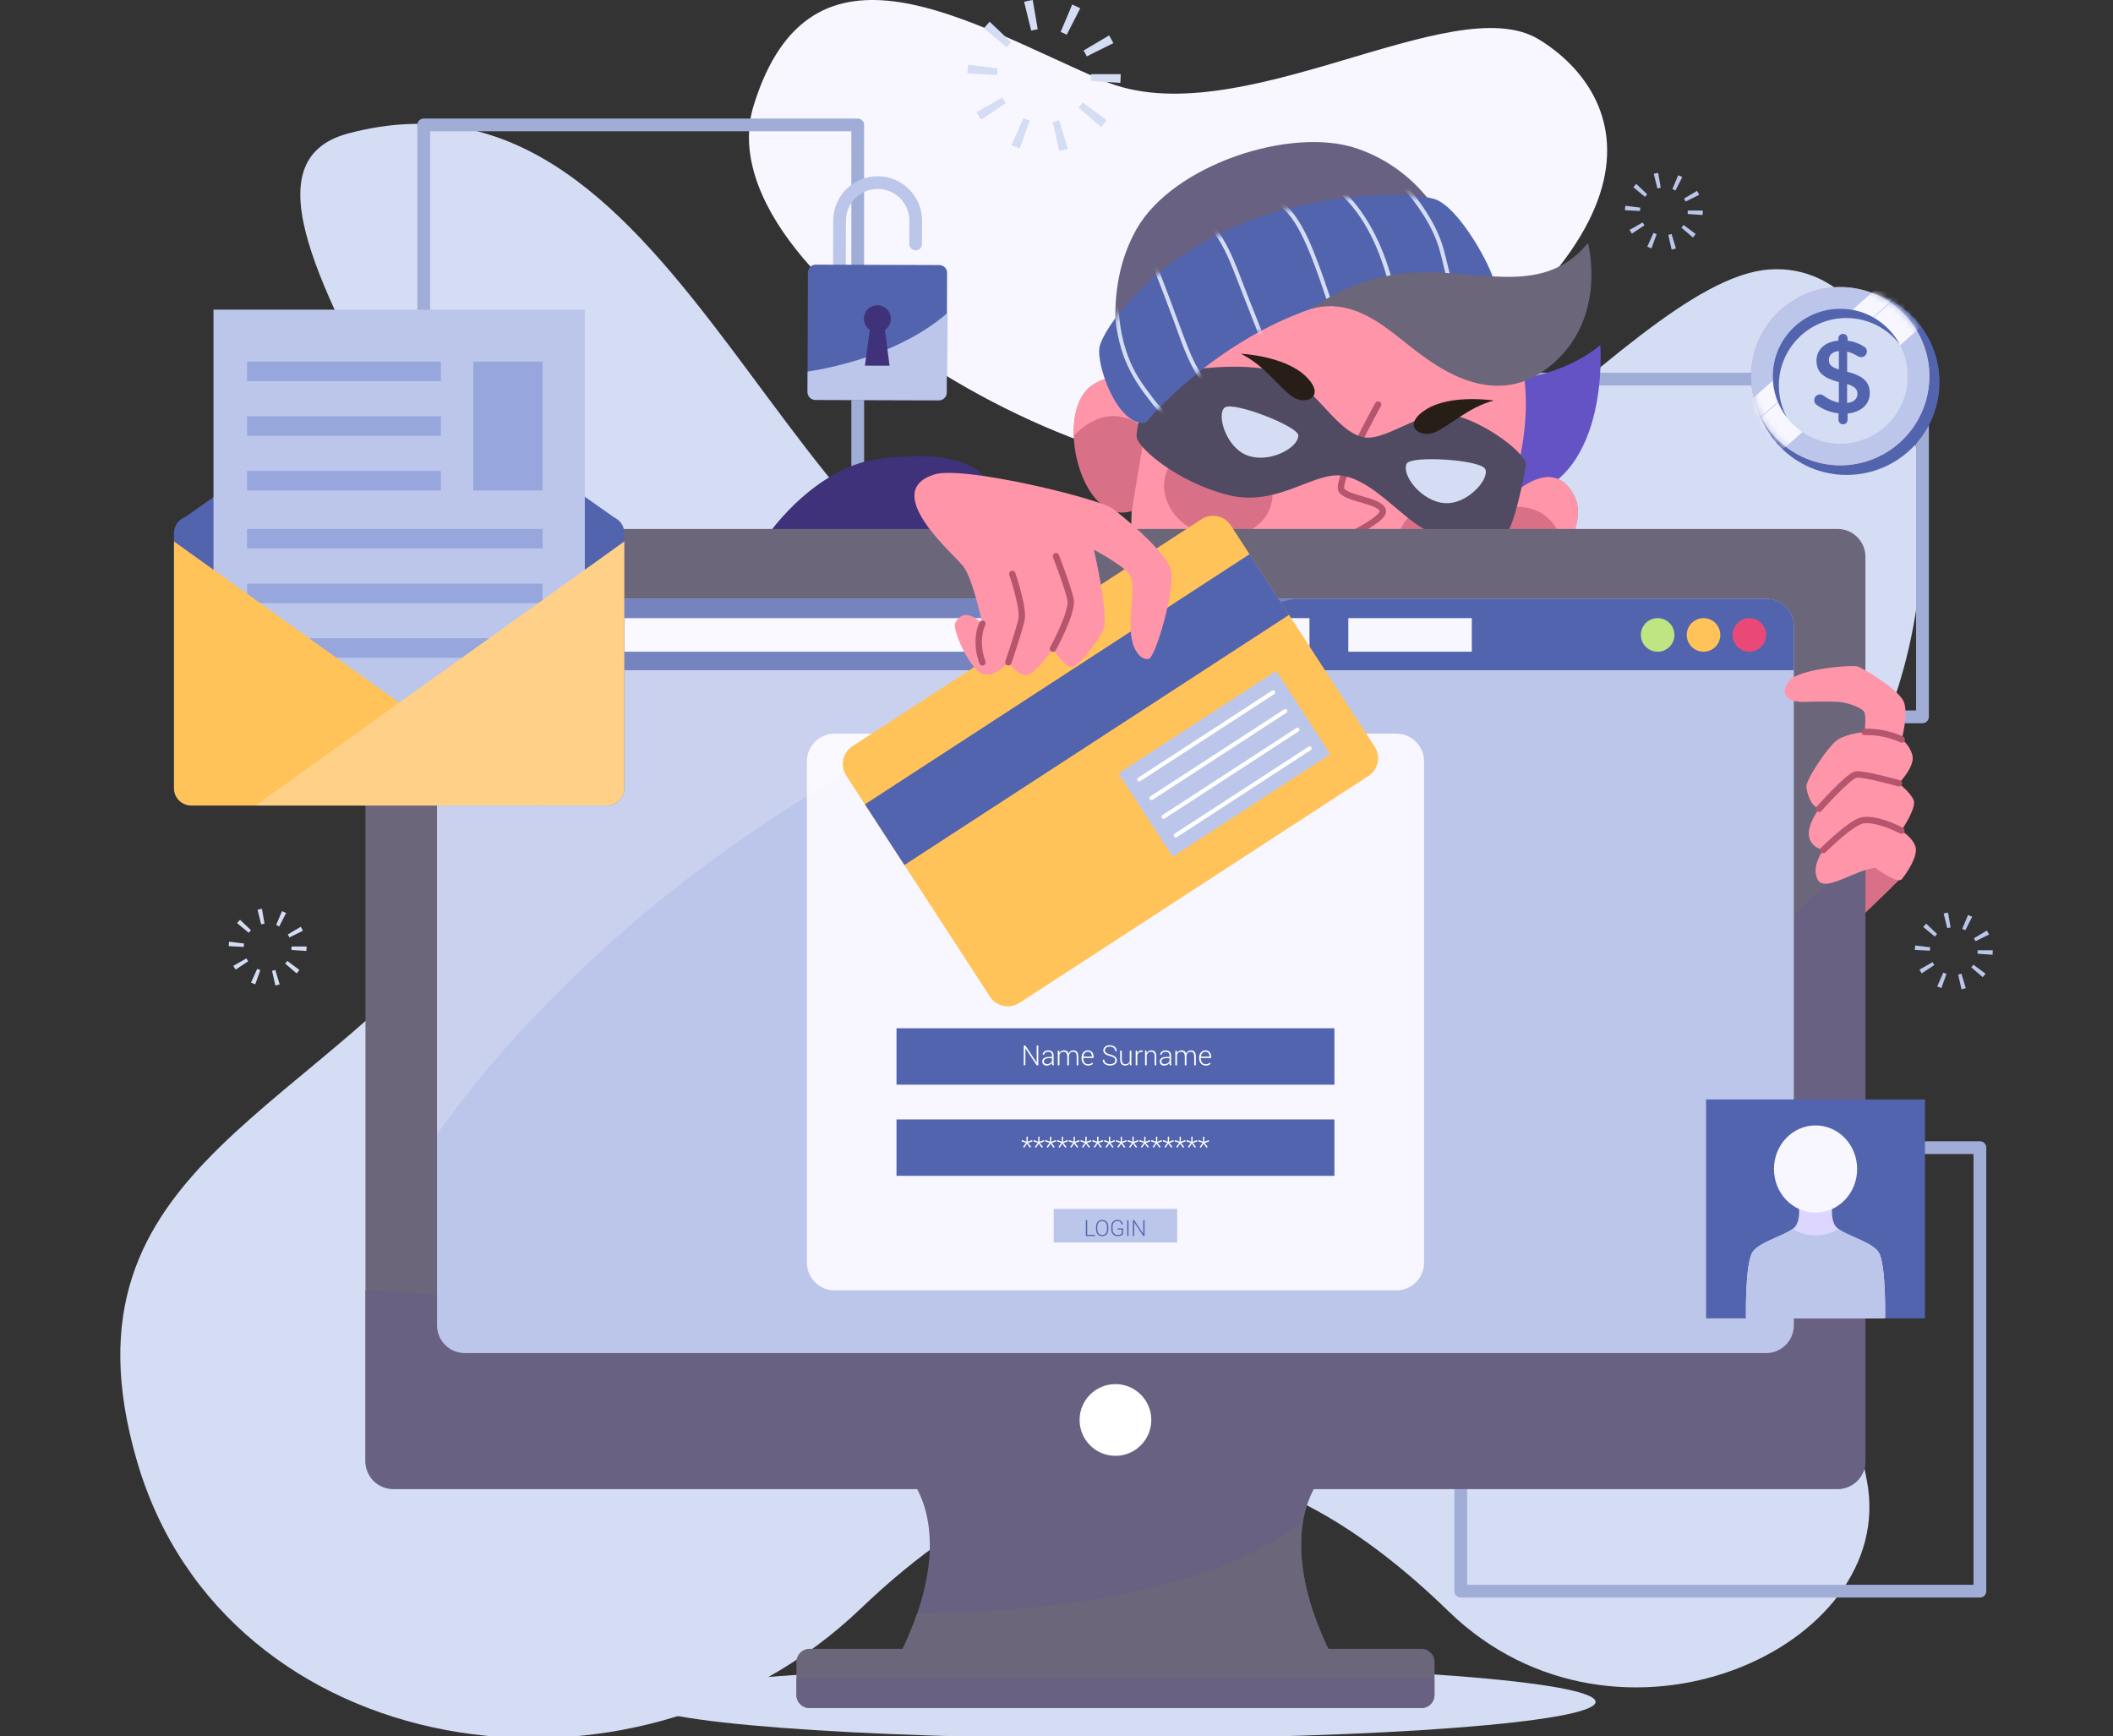 <svg width="331" height="272" viewBox="0 0 331 272" fill="none" xmlns="http://www.w3.org/2000/svg">
<rect x="0" y="0" width="331" height="272" fill="#333333" stroke="none"/>
<g clip-path="url(#clip0_642_3602)">
<path d="M54.583 20.895C23.184 29.207 101.643 103.657 76.471 139.231C51.299 174.811 7.69 181.776 21.478 228.958C35.266 276.14 99.007 286.253 134.799 252.02C170.584 217.78 200.508 226.758 226.911 252.411C253.314 278.063 297.565 258.183 292.435 231.889C287.304 205.595 276.581 150.358 292.845 118.658C309.109 86.951 300.227 40.462 277.088 42.219C253.956 43.983 214.489 104.587 168.487 100.9C122.486 97.212 107.889 6.786 54.583 20.895Z" fill="#D4DDF4"/>
<path d="M205.632 71.662C182.455 84.777 109.101 45.317 118.08 16.458C127.058 -12.402 151.781 3.631 172.771 12.61C193.755 21.588 227.533 -2.141 241.104 6.196C254.68 14.534 265.602 37.724 205.632 71.662Z" fill="#F8F7FF"/>
<path d="M175.156 272.337C216.461 272.337 249.946 269.77 249.946 266.603C249.946 263.437 216.461 260.87 175.156 260.87C133.85 260.87 100.365 263.437 100.365 266.603C100.365 269.77 133.85 272.337 175.156 272.337Z" fill="#D4DDF4"/>
<path d="M134.365 19.568H66.379V87.554H134.365V19.568Z" stroke="#A0ADD7" stroke-width="2" stroke-linecap="round" stroke-linejoin="round"/>
<path d="M301.153 59.381H198.754V112.296H301.153V59.381Z" stroke="#A0ADD7" stroke-width="2" stroke-linecap="round" stroke-linejoin="round"/>
<path d="M310.149 179.782H228.83V249.262H310.149V179.782Z" stroke="#A0ADD7" stroke-width="2" stroke-linecap="round" stroke-linejoin="round"/>
<path d="M69.534 251.924C69.54 251.751 69.559 251.571 69.578 251.398L69.61 251.135L64.993 250.571L64.961 250.833C64.929 251.109 64.903 251.391 64.884 251.674L64.871 251.937L69.514 252.18L69.527 251.917L69.534 251.924Z" fill="#D4DDF4"/>
<path d="M70.476 255.932L70.347 255.701L66.301 257.997L66.429 258.228C66.57 258.472 66.718 258.716 66.872 258.953L67.019 259.171L70.893 256.599L70.745 256.381C70.649 256.234 70.559 256.086 70.469 255.932H70.476Z" fill="#D4DDF4"/>
<path d="M80.196 245.748L80.433 245.87L82.55 241.727L82.313 241.605C82.056 241.477 81.799 241.355 81.537 241.246L81.293 241.143L79.484 245.427L79.728 245.53C79.888 245.594 80.042 245.671 80.196 245.748Z" fill="#D4DDF4"/>
<path d="M68.192 244.023C68 244.228 67.807 244.44 67.628 244.658L67.461 244.863L71.04 247.833L71.206 247.627C71.315 247.493 71.437 247.364 71.552 247.236L71.732 247.044L68.365 243.837L68.186 244.03L68.192 244.023Z" fill="#D4DDF4"/>
<path d="M83.457 249.025L83.573 249.262L87.735 247.191L87.619 246.954C87.491 246.697 87.356 246.447 87.209 246.203L87.074 245.979L83.072 248.345L83.207 248.57C83.297 248.717 83.38 248.871 83.457 249.025Z" fill="#D4DDF4"/>
<path d="M84.234 252.046V252.309C84.234 252.488 84.234 252.662 84.215 252.835L84.195 253.098L88.832 253.418L88.851 253.155C88.871 252.873 88.883 252.591 88.883 252.309V252.046H84.234Z" fill="#D4DDF4"/>
<path d="M79.005 259.35C78.838 259.402 78.671 259.447 78.505 259.479L78.248 259.536L79.268 264.077L79.524 264.019C79.806 263.955 80.076 263.885 80.352 263.801L80.602 263.724L79.261 259.273L79.011 259.35H79.005Z" fill="#D4DDF4"/>
<path d="M82.783 256.689C82.681 256.83 82.572 256.964 82.456 257.099L82.283 257.298L85.817 260.325L85.99 260.126C86.176 259.914 86.349 259.69 86.516 259.466L86.676 259.254L82.944 256.477L82.783 256.689Z" fill="#D4DDF4"/>
<path d="M73.913 259.036L73.676 258.927L71.772 263.166L72.015 263.275C72.278 263.391 72.547 263.5 72.817 263.602L73.067 263.692L74.638 259.318L74.388 259.228C74.228 259.171 74.074 259.107 73.913 259.036Z" fill="#D4DDF4"/>
<path d="M74.848 240.476C74.566 240.521 74.29 240.585 74.014 240.649L73.758 240.714L74.867 245.228L75.124 245.164C75.291 245.126 75.464 245.087 75.637 245.062L75.893 245.017L75.105 240.431L74.848 240.476Z" fill="#D4DDF4"/>
<path d="M156.201 11.494C156.208 11.321 156.227 11.141 156.246 10.968L156.278 10.705L151.661 10.141L151.629 10.404C151.597 10.679 151.571 10.961 151.552 11.244L151.539 11.507L156.182 11.75L156.195 11.487L156.201 11.494Z" fill="#D4DDF4"/>
<path d="M157.144 15.502L157.015 15.271L152.969 17.567L153.097 17.798C153.238 18.042 153.386 18.286 153.54 18.523L153.687 18.741L157.561 16.169L157.413 15.951C157.317 15.804 157.227 15.656 157.137 15.502H157.144Z" fill="#D4DDF4"/>
<path d="M166.864 5.318L167.101 5.44L169.218 1.297L168.981 1.175C168.724 1.047 168.467 0.925 168.205 0.816L167.961 0.713L166.152 4.997L166.396 5.1C166.556 5.164 166.71 5.241 166.864 5.318Z" fill="#D4DDF4"/>
<path d="M154.86 3.593C154.668 3.798 154.475 4.01 154.296 4.228L154.129 4.433L157.707 7.403L157.874 7.197C157.983 7.063 158.105 6.934 158.221 6.806L158.4 6.614L155.033 3.407L154.854 3.6L154.86 3.593Z" fill="#D4DDF4"/>
<path d="M170.125 8.595L170.24 8.832L174.403 6.761L174.287 6.524C174.159 6.267 174.024 6.017 173.877 5.773L173.742 5.549L169.74 7.915L169.875 8.14C169.965 8.287 170.048 8.441 170.125 8.595Z" fill="#D4DDF4"/>
<path d="M170.902 11.616V11.879C170.902 12.059 170.902 12.232 170.883 12.405L170.863 12.668L175.5 12.988L175.519 12.725C175.538 12.443 175.551 12.161 175.551 11.879V11.616H170.902Z" fill="#D4DDF4"/>
<path d="M165.673 18.92C165.506 18.971 165.339 19.016 165.173 19.049L164.916 19.106L165.936 23.647L166.192 23.589C166.474 23.525 166.744 23.454 167.02 23.371L167.27 23.294L165.929 18.843L165.679 18.92H165.673Z" fill="#D4DDF4"/>
<path d="M169.451 16.259C169.349 16.4 169.233 16.535 169.124 16.669L168.951 16.868L172.485 19.895L172.658 19.696C172.844 19.485 173.017 19.26 173.184 19.036L173.344 18.824L169.612 16.047L169.451 16.259Z" fill="#D4DDF4"/>
<path d="M160.581 18.606L160.344 18.497L158.439 22.736L158.683 22.845C158.946 22.961 159.215 23.07 159.485 23.172L159.735 23.262L161.306 18.882L161.056 18.792C160.896 18.734 160.742 18.67 160.581 18.6V18.606Z" fill="#D4DDF4"/>
<path d="M161.516 0.046C161.234 0.091 160.958 0.155 160.682 0.22L160.426 0.284L161.535 4.799L161.792 4.734C161.959 4.696 162.132 4.657 162.305 4.632L162.561 4.587L161.779 0.001L161.522 0.046H161.516Z" fill="#D4DDF4"/>
<path d="M38.192 148.209C38.192 148.12 38.205 148.03 38.218 147.94L38.237 147.805L35.89 147.517L35.87 147.652C35.851 147.793 35.838 147.934 35.832 148.081V148.216L38.186 148.338V148.203L38.192 148.209Z" fill="#D4DDF4"/>
<path d="M38.672 150.249L38.608 150.134L36.549 151.301L36.613 151.416C36.684 151.538 36.761 151.667 36.837 151.782L36.914 151.891L38.883 150.583L38.806 150.474C38.755 150.397 38.71 150.326 38.665 150.249H38.672Z" fill="#D4DDF4"/>
<path d="M43.619 145.067L43.741 145.131L44.818 143.021L44.696 142.964C44.568 142.899 44.433 142.835 44.299 142.778L44.177 142.726L43.26 144.907L43.382 144.958C43.465 144.99 43.542 145.029 43.619 145.067Z" fill="#D4DDF4"/>
<path d="M37.513 144.189C37.416 144.291 37.32 144.4 37.224 144.509L37.141 144.612L38.962 146.119L39.045 146.016C39.103 145.946 39.161 145.882 39.225 145.818L39.315 145.721L37.602 144.093L37.513 144.189Z" fill="#D4DDF4"/>
<path d="M45.273 146.734L45.33 146.856L47.447 145.804L47.389 145.683C47.325 145.554 47.254 145.426 47.184 145.298L47.113 145.182L45.08 146.388L45.151 146.503C45.196 146.58 45.24 146.657 45.279 146.734H45.273Z" fill="#D4DDF4"/>
<path d="M45.663 148.274V148.408C45.663 148.498 45.663 148.588 45.656 148.678V148.812L48.004 148.973V148.838C48.023 148.697 48.029 148.549 48.029 148.408V148.274H45.663Z" fill="#D4DDF4"/>
<path d="M43.006 151.987C42.923 152.013 42.84 152.032 42.75 152.051L42.615 152.077L43.135 154.386L43.263 154.353C43.404 154.321 43.545 154.283 43.68 154.244L43.808 154.206L43.128 151.942L43 151.981L43.006 151.987Z" fill="#D4DDF4"/>
<path d="M44.925 150.634C44.873 150.704 44.816 150.775 44.758 150.845L44.668 150.948L46.464 152.487L46.553 152.385C46.65 152.276 46.739 152.167 46.823 152.051L46.9 151.942L45.002 150.531L44.925 150.64V150.634Z" fill="#D4DDF4"/>
<path d="M40.416 151.827L40.295 151.769L39.326 153.924L39.448 153.981C39.583 154.039 39.717 154.097 39.858 154.148L39.987 154.193L40.788 151.968L40.66 151.923C40.577 151.891 40.5 151.859 40.423 151.827H40.416Z" fill="#D4DDF4"/>
<path d="M40.897 142.386C40.756 142.412 40.615 142.438 40.474 142.476L40.346 142.508L40.91 144.804L41.038 144.772C41.122 144.753 41.212 144.734 41.301 144.721L41.436 144.695L41.038 142.367L40.904 142.393L40.897 142.386Z" fill="#D4DDF4"/>
<path d="M302.323 148.8C302.323 148.71 302.336 148.62 302.349 148.531L302.368 148.396L300.021 148.107L300.001 148.242C299.982 148.383 299.969 148.524 299.963 148.672V148.806L302.317 148.928V148.794L302.323 148.8Z" fill="#BBC6EA"/>
<path d="M302.802 150.839L302.738 150.724L300.68 151.891L300.744 152.007C300.814 152.128 300.891 152.257 300.968 152.372L301.045 152.481L303.014 151.173L302.937 151.064C302.886 150.987 302.841 150.916 302.796 150.839H302.802Z" fill="#BBC6EA"/>
<path d="M307.742 145.664L307.864 145.728L308.941 143.618L308.819 143.56C308.691 143.496 308.556 143.432 308.422 143.374L308.3 143.323L307.383 145.503L307.505 145.555C307.588 145.587 307.665 145.625 307.742 145.664Z" fill="#BBC6EA"/>
<path d="M301.643 144.785C301.547 144.888 301.451 144.997 301.355 145.106L301.271 145.209L303.093 146.716L303.176 146.613C303.234 146.543 303.292 146.478 303.356 146.414L303.446 146.318L301.733 144.689L301.643 144.785Z" fill="#BBC6EA"/>
<path d="M309.403 147.325L309.461 147.447L311.577 146.395L311.52 146.273C311.456 146.145 311.385 146.017 311.314 145.888L311.244 145.773L309.211 146.979L309.281 147.094C309.326 147.171 309.371 147.248 309.41 147.325H309.403Z" fill="#BBC6EA"/>
<path d="M309.794 148.864V148.998C309.794 149.088 309.794 149.178 309.787 149.268V149.402L312.134 149.563V149.428C312.154 149.287 312.16 149.14 312.16 148.998V148.864H309.794Z" fill="#BBC6EA"/>
<path d="M307.131 152.577C307.048 152.603 306.964 152.622 306.874 152.641L306.746 152.667L307.266 154.976L307.394 154.944C307.535 154.912 307.676 154.873 307.811 154.835L307.939 154.796L307.259 152.532L307.131 152.571V152.577Z" fill="#BBC6EA"/>
<path d="M309.055 151.224C309.004 151.295 308.946 151.365 308.889 151.436L308.799 151.538L310.595 153.078L310.684 152.975C310.78 152.866 310.87 152.757 310.954 152.642L311.031 152.532L309.132 151.122L309.055 151.231V151.224Z" fill="#BBC6EA"/>
<path d="M304.547 152.417L304.425 152.359L303.457 154.514L303.579 154.571C303.714 154.629 303.848 154.687 303.989 154.738L304.118 154.783L304.919 152.558L304.791 152.513C304.708 152.481 304.631 152.449 304.554 152.417H304.547Z" fill="#BBC6EA"/>
<path d="M305.022 142.983C304.881 143.009 304.74 143.034 304.599 143.073L304.471 143.105L305.035 145.401L305.163 145.369C305.247 145.35 305.336 145.33 305.426 145.317L305.561 145.292L305.163 142.964L305.029 142.99L305.022 142.983Z" fill="#BBC6EA"/>
<path d="M256.915 32.92C256.915 32.83 256.928 32.74 256.94 32.657L256.96 32.523L254.612 32.234L254.593 32.369C254.574 32.51 254.561 32.651 254.555 32.798V32.933L256.908 33.055V32.92H256.915Z" fill="#BBC6EA"/>
<path d="M257.394 34.959L257.33 34.844L255.271 36.011L255.336 36.127C255.406 36.248 255.483 36.377 255.56 36.492L255.637 36.601L257.606 35.293L257.529 35.184C257.478 35.107 257.433 35.036 257.388 34.959H257.394Z" fill="#BBC6EA"/>
<path d="M262.334 29.784L262.456 29.848L263.533 27.738L263.411 27.681C263.283 27.616 263.148 27.552 263.014 27.495L262.892 27.443L261.975 29.624L262.096 29.675C262.18 29.707 262.257 29.746 262.334 29.784Z" fill="#BBC6EA"/>
<path d="M256.235 28.905C256.139 29.008 256.043 29.117 255.947 29.226L255.863 29.329L257.685 30.836L257.768 30.733C257.826 30.663 257.883 30.599 257.948 30.535L258.037 30.438L256.325 28.809L256.235 28.905Z" fill="#BBC6EA"/>
<path d="M263.995 31.452L264.053 31.573L266.169 30.522L266.111 30.4C266.047 30.272 265.977 30.143 265.906 30.015L265.836 29.9L263.803 31.105L263.873 31.221C263.918 31.298 263.963 31.375 264.002 31.452H263.995Z" fill="#BBC6EA"/>
<path d="M264.385 32.984V33.119C264.385 33.209 264.385 33.299 264.379 33.388V33.523L266.726 33.683V33.549C266.745 33.408 266.752 33.26 266.752 33.119V32.984H264.385Z" fill="#BBC6EA"/>
<path d="M261.723 36.697C261.639 36.723 261.556 36.742 261.466 36.762L261.338 36.787L261.857 39.096L261.986 39.064C262.127 39.032 262.268 38.993 262.402 38.955L262.531 38.916L261.851 36.653L261.723 36.691V36.697Z" fill="#BBC6EA"/>
<path d="M263.647 35.344C263.596 35.415 263.538 35.485 263.48 35.556L263.391 35.659L265.186 37.198L265.276 37.095C265.372 36.986 265.462 36.877 265.545 36.762L265.622 36.653L263.724 35.242L263.647 35.351V35.344Z" fill="#BBC6EA"/>
<path d="M259.139 36.537L259.017 36.48L258.049 38.634L258.171 38.692C258.305 38.75 258.44 38.807 258.581 38.859L258.709 38.904L259.511 36.678L259.383 36.633C259.299 36.601 259.222 36.569 259.145 36.537H259.139Z" fill="#BBC6EA"/>
<path d="M259.614 27.103C259.473 27.129 259.332 27.154 259.191 27.193L259.062 27.225L259.627 29.521L259.755 29.489C259.838 29.47 259.928 29.45 260.018 29.438L260.153 29.412L259.755 27.084L259.62 27.11L259.614 27.103Z" fill="#BBC6EA"/>
<path d="M156.481 78.19C154.82 73.752 150.838 70.084 137.421 71.931C124.005 73.784 111.461 93.473 114.68 101.522C117.9 109.57 132.881 111.52 139.55 105.119C146.227 98.719 159.367 85.899 156.481 78.19Z" fill="#3F327A"/>
<path d="M231.369 60.035C231.369 60.035 243.144 60.355 250.692 54.051C250.692 54.051 252.411 76.574 236.545 78.184L231.369 60.035Z" fill="#6353C4"/>
<path d="M217.665 39.557C237.186 44.021 241.483 56.526 237.866 72.899C234.249 89.272 225.649 113.238 202.69 109.384C177.268 105.113 175.036 88.817 178.467 70.841C181.898 52.864 191.736 33.625 217.665 39.557Z" fill="#FF95A9"/>
<path d="M199.123 79.037C198.059 82.904 193.499 85.02 188.926 83.763C184.354 82.506 181.513 78.357 182.571 74.49C183.635 70.623 188.195 68.506 192.768 69.763C197.34 71.02 200.181 75.169 199.123 79.037Z" fill="#D87187"/>
<path d="M229.317 78.991C224.744 77.734 220.184 79.851 219.12 83.718C218.055 87.585 220.902 91.734 225.475 92.991C227.438 93.53 229.4 93.447 231.087 92.863C232.658 89.804 233.953 86.559 235.024 83.326C233.94 81.338 231.907 79.697 229.317 78.985V78.991Z" fill="#D87187"/>
<path d="M215.877 63.376C215.877 63.376 209.143 75.471 210.163 76.83C211.182 78.19 216.281 78.414 216.614 79.998C216.954 81.582 208.393 85.315 208.393 85.315" stroke="#B5556E" stroke-linecap="round" stroke-linejoin="round"/>
<path d="M193.877 85.315C193.877 85.315 197.27 92.517 204.138 93.793C211.007 95.069 213.719 91.844 213.719 91.844" stroke="#B5556E" stroke-linecap="round" stroke-linejoin="round"/>
<path d="M177.281 80.05L179.75 65.248C179.75 65.248 177.435 56.148 171.157 60.304C164.885 64.46 169.329 82.59 177.281 80.056V80.05Z" fill="#D87187"/>
<path d="M179.43 67.159L179.75 65.242C179.75 65.242 177.435 56.141 171.157 60.297C168.97 61.746 168.091 64.895 168.2 68.269C173.068 63.247 177.358 65.466 179.43 67.159Z" fill="#FF95A9"/>
<path d="M231.369 91.703L236.737 77.69C236.737 77.69 243.343 71.014 246.652 77.773C249.961 84.532 236.942 97.917 231.369 91.703Z" fill="#D87187"/>
<path d="M246.652 77.773C243.343 71.014 236.738 77.69 236.738 77.69L236.045 79.505C238.687 79.094 243.516 79.351 245.164 86.149C246.973 83.295 247.807 80.133 246.652 77.779V77.773Z" fill="#FF95A9"/>
<path d="M213.226 68.41C216.855 69.519 222.371 64.062 227.347 64.966C232.324 65.87 239.289 71.116 239.026 72.906C238.763 74.688 237.095 82.801 235.941 83.513C234.787 84.225 226.834 84.943 223.076 82.871C219.318 80.8 215.111 75.426 210.487 74.554C205.863 73.681 200.213 79.556 192.293 77.523C184.379 75.49 178.158 70.122 178.049 68.416C177.934 66.717 180.102 59.528 181.044 59.04C181.987 58.546 192.986 56.398 199.431 58.072C205.876 59.746 208.602 66.999 213.226 68.416V68.41Z" fill="#504A63"/>
<path d="M203.381 68.205C203.355 66.768 193.203 62.83 191.863 63.837C190.523 64.844 192.004 70.109 195.429 71.36C198.847 72.611 203.42 70.174 203.381 68.198V68.205Z" fill="#D4DDF4"/>
<path d="M220.356 72.63C220.978 71.334 231.842 71.982 232.644 73.457C233.446 74.932 229.905 79.1 226.269 78.812C222.639 78.53 219.503 74.406 220.356 72.63Z" fill="#D4DDF4"/>
<path d="M233.991 62.741C233.991 62.741 227.257 61.689 223.371 64.158C219.478 66.627 222.403 68.699 224.724 67.73C227.039 66.762 229.938 63.837 233.998 62.741H233.991Z" fill="#271E17"/>
<path d="M194.404 55.417C194.404 55.417 201.209 55.731 204.531 58.931C207.846 62.131 204.569 63.574 202.491 62.163C200.413 60.752 198.162 57.302 194.404 55.423V55.417Z" fill="#271E17"/>
<path d="M175.732 57.437C175.732 57.437 172.314 45.97 178.047 35.876C183.78 25.788 202.225 19.766 212.511 23.242C222.798 26.718 226.492 35.536 226.492 35.536L175.738 57.437H175.732Z" fill="#696181"/>
<path d="M179.467 66.236C179.467 66.236 189.644 53.769 205.498 48.343C221.351 42.917 231.67 45.925 231.67 45.925C231.67 45.925 234.165 45.81 233.991 44.027C233.825 42.244 228.566 32.239 224.577 31.136C220.588 30.033 205.838 29.912 192.691 35.824C179.55 41.737 172.848 51.55 172.252 54.32C171.655 57.084 175.048 66.838 179.46 66.242L179.467 66.236Z" fill="#5264AE"/>
<mask id="mask0_642_3602" style="mask-type:luminance" maskUnits="userSpaceOnUse" x="172" y="30" width="62" height="37">
<path d="M179.465 66.236C179.465 66.236 189.642 53.769 205.496 48.343C221.349 42.918 231.668 45.925 231.668 45.925C231.668 45.925 234.163 45.81 233.989 44.027C233.823 42.244 228.564 32.24 224.575 31.137C220.586 30.034 205.836 29.912 192.689 35.825C179.548 41.738 172.846 51.55 172.25 54.32C171.653 57.084 175.046 66.839 179.458 66.242L179.465 66.236Z" fill="white"/>
</mask>
<g mask="url(#mask0_642_3602)">
<path d="M174.564 48.087C174.705 50.556 175.09 53.032 175.879 55.385C176.668 57.739 177.944 59.874 179.445 61.875C179.849 62.408 180.259 62.94 180.67 63.466C181.08 63.992 181.651 64.434 181.978 65.037C182.177 65.403 182.728 65.075 182.53 64.716C182.273 64.248 181.888 63.87 181.523 63.479C181.093 63.017 180.715 62.504 180.336 62.004C179.612 61.061 178.912 60.099 178.29 59.086C177.008 56.995 176.193 54.68 175.712 52.275C175.437 50.889 175.276 49.491 175.193 48.081C175.167 47.67 174.526 47.67 174.552 48.081L174.564 48.087Z" fill="#D4DDF4"/>
<path d="M180.766 42.154C181.863 44.899 182.921 47.663 183.934 50.44C184.762 52.717 185.531 55.032 186.641 57.2C187.237 58.367 187.936 59.483 188.821 60.445C189.103 60.746 189.552 60.297 189.276 59.99C187.68 58.258 186.698 56.007 185.858 53.833C184.935 51.454 184.088 49.049 183.184 46.663C182.594 45.098 182.004 43.54 181.388 41.988C181.234 41.609 180.619 41.776 180.773 42.161L180.766 42.154Z" fill="#D4DDF4"/>
<path d="M189.917 36.1C191.379 37.979 192.38 40.185 193.245 42.385C194.195 44.797 195.118 47.221 196.074 49.632C196.651 51.094 197.228 52.556 197.805 54.019C197.953 54.397 198.575 54.23 198.421 53.846C197.376 51.191 196.33 48.542 195.278 45.887C194.374 43.604 193.579 41.269 192.482 39.063C191.879 37.858 191.193 36.703 190.366 35.639C190.116 35.312 189.661 35.767 189.911 36.094L189.917 36.1Z" fill="#D4DDF4"/>
<path d="M199.819 31.913C200.89 32.4 201.717 33.291 202.39 34.234C203.128 35.26 203.718 36.389 204.257 37.531C205.565 40.327 206.572 43.251 207.553 46.176C208.194 48.087 208.823 50.004 209.509 51.903C209.65 52.287 210.266 52.121 210.125 51.729C208.855 48.221 207.777 44.643 206.456 41.148C205.533 38.711 204.532 36.19 203.038 34.042C202.288 32.965 201.364 31.906 200.139 31.355C199.767 31.188 199.44 31.74 199.819 31.906V31.913Z" fill="#D4DDF4"/>
<path d="M209.677 30.085C213.896 33.843 216.263 39.403 217.616 44.784C217.988 46.265 218.283 47.766 218.501 49.279C218.559 49.684 219.175 49.51 219.117 49.106C218.322 43.514 216.513 37.8 213.236 33.15C212.332 31.868 211.306 30.675 210.132 29.63C209.824 29.354 209.369 29.809 209.677 30.085Z" fill="#D4DDF4"/>
<path d="M218.809 28.905C219.117 28.886 219.399 29.142 219.617 29.334C219.944 29.63 220.239 29.963 220.522 30.296C221.124 31.015 221.682 31.765 222.215 32.535C223.516 34.407 224.652 36.421 225.344 38.602C225.62 39.48 225.825 40.391 226.05 41.282C226.37 42.558 226.685 43.841 226.986 45.124C227.127 45.72 227.262 46.323 227.377 46.926C227.416 47.137 227.461 47.343 227.486 47.554C227.486 47.529 227.486 47.663 227.499 47.702C227.531 47.837 227.448 47.663 227.64 47.561C227.281 47.766 227.602 48.317 227.961 48.112C228.237 47.958 228.128 47.541 228.089 47.291C228.012 46.797 227.903 46.31 227.8 45.829C227.499 44.463 227.166 43.097 226.826 41.737C226.601 40.833 226.383 39.929 226.139 39.031C225.505 36.684 224.325 34.504 222.965 32.496C222.324 31.553 221.644 30.636 220.913 29.771C220.419 29.193 219.669 28.219 218.816 28.264C218.405 28.283 218.405 28.924 218.816 28.905H218.809Z" fill="#D4DDF4"/>
</g>
<path d="M205.5 48.343C205.5 48.343 212.369 42.834 222.546 42.661C232.724 42.494 242.049 46.22 248.75 38.082C248.75 38.082 252.002 49.998 242.703 57.437C233.404 64.876 223.778 56.526 219.75 53.345C215.883 50.293 211.439 46.817 205.506 48.343H205.5Z" fill="#6B667A"/>
<path d="M297.455 137.878C297.455 137.878 283.34 152.218 280.204 152.051C277.068 151.884 274.862 144.079 272.995 141.873C271.129 139.667 269.436 136.063 270.962 128.45C272.489 120.838 271.129 114.822 270.032 112.873C268.929 110.923 272.662 110.243 275.375 113.296C278.087 116.349 279.646 119.459 279.588 124.006C279.588 124.006 286.739 112.276 294.999 112.443C297.083 112.488 298.424 120.395 297.455 137.871V137.878Z" fill="#D87187"/>
<path d="M207.264 231.164H142.209C142.209 231.164 150.803 239.533 140.85 259.427H208.624C198.677 239.527 207.264 231.164 207.264 231.164Z" fill="#696181"/>
<path d="M208.618 259.427C203.744 249.679 203.32 242.701 204.16 238.116C188.82 250.795 158.223 252.642 143.671 252.763C142.966 254.822 142.042 257.041 140.85 259.433H208.624L208.618 259.427Z" fill="#6B667A"/>
<path d="M61.598 82.865H287.868C290.266 82.865 292.216 84.815 292.216 87.213V228.906C292.216 231.305 290.266 233.254 287.868 233.254H61.598C59.2 233.254 57.25 231.305 57.25 228.906V87.207C57.25 84.808 59.2 82.859 61.598 82.859V82.865Z" fill="#6B667A"/>
<path d="M176.445 198.328C117.809 210.834 73.898 202.285 57.256 202.144V228.9C57.256 231.298 59.199 233.248 61.604 233.248H287.867C290.266 233.248 292.215 231.305 292.215 228.9V132.087C281.403 143.977 240.544 184.655 176.445 198.322V198.328Z" fill="#696181"/>
<path d="M276.656 93.793H72.807C70.406 93.793 68.459 95.74 68.459 98.142V207.614C68.459 210.016 70.406 211.963 72.807 211.963H276.656C279.058 211.963 281.004 210.016 281.004 207.614V98.142C281.004 95.74 279.058 93.793 276.656 93.793Z" fill="#BBC6EA"/>
<path d="M276.663 93.793H72.807C70.409 93.793 68.459 95.737 68.459 98.142V104.991H281.004V98.142C281.004 95.743 279.061 93.793 276.656 93.793H276.663Z" fill="#5264AE"/>
<path d="M205.128 96.833H74.947V102.092H205.128V96.833Z" fill="#F8F7FF"/>
<path d="M230.557 96.833H211.215V102.092H230.557V96.833Z" fill="#F8F7FF"/>
<path d="M276.667 99.462C276.667 100.912 275.493 102.092 274.038 102.092C272.582 102.092 271.408 100.918 271.408 99.462C271.408 98.007 272.582 96.833 274.038 96.833C275.493 96.833 276.667 98.007 276.667 99.462Z" fill="#EA4977"/>
<path d="M269.485 99.462C269.485 100.912 268.312 102.092 266.856 102.092C265.4 102.092 264.227 100.918 264.227 99.462C264.227 98.007 265.4 96.833 266.856 96.833C268.312 96.833 269.485 98.007 269.485 99.462Z" fill="#FFC359"/>
<path d="M262.302 99.462C262.302 100.912 261.128 102.092 259.672 102.092C258.217 102.092 257.043 100.918 257.043 99.462C257.043 98.007 258.217 96.833 259.672 96.833C261.128 96.833 262.302 98.007 262.302 99.462Z" fill="#BFE583"/>
<path d="M218.727 114.925H130.745C128.343 114.925 126.396 116.872 126.396 119.273V197.796C126.396 200.197 128.343 202.144 130.745 202.144H218.727C221.128 202.144 223.075 200.197 223.075 197.796V119.273C223.075 116.872 221.128 114.925 218.727 114.925Z" fill="#F8F7FF"/>
<path d="M209.037 161.08H140.436V169.918H209.037V161.08Z" fill="#5264AE"/>
<path d="M162.646 166.878H162.396L160.639 164.223H160.626V166.878H160.369V163.787H160.626L162.383 166.442H162.396V163.787H162.646V166.878Z" fill="white"/>
<path d="M164.839 166.878C164.82 166.801 164.813 166.73 164.8 166.679C164.794 166.621 164.788 166.564 164.788 166.506C164.704 166.628 164.589 166.724 164.448 166.807C164.307 166.884 164.146 166.929 163.973 166.929C163.749 166.929 163.575 166.871 163.454 166.75C163.332 166.628 163.268 166.474 163.268 166.269C163.268 166.057 163.357 165.884 163.543 165.762C163.729 165.634 163.973 165.57 164.287 165.57H164.794V165.287C164.794 165.121 164.743 164.992 164.634 164.903C164.531 164.806 164.383 164.762 164.191 164.762C164.012 164.762 163.87 164.806 163.749 164.896C163.633 164.986 163.575 165.095 163.575 165.223H163.345V165.21C163.332 165.037 163.409 164.883 163.575 164.749C163.742 164.614 163.947 164.543 164.204 164.543C164.46 164.543 164.659 164.608 164.813 164.736C164.967 164.864 165.044 165.05 165.044 165.287V166.416C165.044 166.499 165.044 166.576 165.057 166.653C165.063 166.73 165.083 166.807 165.102 166.878H164.839ZM164.005 166.698C164.185 166.698 164.351 166.653 164.486 166.57C164.621 166.487 164.73 166.378 164.788 166.243V165.762H164.274C164.044 165.762 163.858 165.813 163.723 165.909C163.588 166.006 163.518 166.127 163.518 166.275C163.518 166.397 163.563 166.499 163.646 166.576C163.729 166.653 163.851 166.692 163.999 166.692L164.005 166.698Z" fill="white"/>
<path d="M165.936 164.582L165.962 164.96C166.032 164.826 166.135 164.723 166.257 164.646C166.378 164.569 166.526 164.537 166.693 164.537C166.859 164.537 167.013 164.582 167.135 164.665C167.251 164.749 167.34 164.877 167.392 165.057C167.462 164.896 167.558 164.768 167.687 164.678C167.815 164.588 167.969 164.544 168.155 164.544C168.399 164.544 168.591 164.627 168.719 164.787C168.854 164.948 168.918 165.204 168.918 165.544V166.884H168.662V165.538C168.662 165.255 168.61 165.057 168.514 164.935C168.411 164.819 168.277 164.762 168.097 164.762C167.898 164.762 167.751 164.826 167.642 164.948C167.533 165.069 167.469 165.23 167.443 165.422C167.443 165.435 167.443 165.448 167.443 165.467C167.443 165.486 167.443 165.499 167.443 165.506V166.884H167.187V165.538C167.187 165.262 167.135 165.063 167.033 164.941C166.93 164.819 166.789 164.762 166.616 164.762C166.443 164.762 166.295 164.806 166.186 164.896C166.077 164.986 166.006 165.108 165.962 165.268V166.884H165.705V164.588H165.93L165.936 164.582Z" fill="white"/>
<path d="M170.431 166.923C170.142 166.923 169.905 166.814 169.712 166.602C169.52 166.391 169.424 166.121 169.424 165.794V165.679C169.424 165.352 169.52 165.076 169.706 164.864C169.892 164.646 170.123 164.537 170.392 164.537C170.674 164.537 170.899 164.627 171.059 164.806C171.22 164.986 171.303 165.223 171.303 165.518V165.736H169.68V165.801C169.68 166.057 169.751 166.275 169.886 166.448C170.02 166.621 170.206 166.711 170.424 166.711C170.585 166.711 170.719 166.692 170.828 166.647C170.937 166.602 171.034 166.538 171.117 166.461L171.226 166.634C171.143 166.724 171.027 166.795 170.899 166.852C170.764 166.904 170.61 166.929 170.424 166.929L170.431 166.923ZM170.399 164.755C170.213 164.755 170.052 164.826 169.924 164.967C169.796 165.108 169.725 165.287 169.7 165.506V165.518H171.046V165.454C171.046 165.255 170.989 165.089 170.873 164.954C170.758 164.819 170.597 164.755 170.392 164.755H170.399Z" fill="white"/>
<path d="M174.709 166.115C174.709 165.948 174.645 165.807 174.523 165.704C174.395 165.595 174.177 165.505 173.862 165.422C173.522 165.339 173.266 165.23 173.093 165.089C172.92 164.947 172.83 164.768 172.83 164.537C172.83 164.306 172.926 164.107 173.125 163.96C173.317 163.812 173.567 163.735 173.875 163.735C174.183 163.735 174.452 163.825 174.645 163.998C174.837 164.178 174.933 164.39 174.927 164.646V164.659H174.69C174.69 164.454 174.619 164.28 174.472 164.152C174.324 164.024 174.125 163.953 173.875 163.953C173.625 163.953 173.433 164.011 173.291 164.12C173.15 164.229 173.08 164.37 173.08 164.531C173.08 164.691 173.144 164.819 173.272 164.922C173.401 165.024 173.625 165.114 173.939 165.198C174.273 165.281 174.523 165.396 174.696 165.544C174.869 165.685 174.959 165.877 174.959 166.115C174.959 166.352 174.856 166.557 174.657 166.705C174.459 166.852 174.196 166.923 173.888 166.923C173.58 166.923 173.311 166.846 173.08 166.692C172.849 166.538 172.74 166.313 172.746 166.012V165.999H172.984C172.984 166.236 173.073 166.416 173.253 166.532C173.433 166.647 173.644 166.705 173.888 166.705C174.132 166.705 174.33 166.653 174.478 166.544C174.632 166.435 174.702 166.294 174.702 166.121L174.709 166.115Z" fill="white"/>
<path d="M176.986 166.499C176.916 166.634 176.813 166.737 176.691 166.814C176.569 166.884 176.422 166.923 176.249 166.923C176.005 166.923 175.819 166.839 175.678 166.679C175.543 166.512 175.473 166.262 175.473 165.916V164.582H175.729V165.922C175.729 166.204 175.774 166.403 175.87 166.525C175.966 166.647 176.101 166.711 176.274 166.711C176.467 166.711 176.621 166.666 176.736 166.583C176.851 166.499 176.928 166.377 176.973 166.224V164.588H177.23V166.884H177.005L176.986 166.506V166.499Z" fill="white"/>
<path d="M178.954 164.8L178.768 164.787C178.608 164.787 178.48 164.832 178.377 164.922C178.274 165.012 178.204 165.133 178.159 165.294V166.878H177.902V164.582H178.127L178.159 164.967V164.992C178.223 164.851 178.313 164.742 178.428 164.659C178.537 164.582 178.672 164.543 178.826 164.543C178.858 164.543 178.89 164.543 178.922 164.55C178.954 164.55 178.98 164.563 178.999 164.569L178.967 164.806L178.954 164.8Z" fill="white"/>
<path d="M179.602 164.582L179.628 164.986C179.698 164.845 179.801 164.736 179.923 164.659C180.044 164.582 180.198 164.543 180.365 164.543C180.615 164.543 180.801 164.62 180.936 164.774C181.071 164.928 181.128 165.166 181.128 165.486V166.884H180.872V165.486C180.872 165.223 180.82 165.037 180.724 164.928C180.628 164.819 180.487 164.762 180.307 164.762C180.128 164.762 179.987 164.806 179.871 164.903C179.756 164.999 179.679 165.121 179.628 165.275V166.878H179.371V164.582H179.596H179.602Z" fill="white"/>
<path d="M183.25 166.878C183.23 166.801 183.217 166.73 183.211 166.679C183.205 166.628 183.198 166.564 183.198 166.506C183.115 166.628 182.999 166.724 182.858 166.807C182.717 166.884 182.557 166.929 182.377 166.929C182.153 166.929 181.98 166.871 181.858 166.75C181.736 166.628 181.672 166.474 181.672 166.269C181.672 166.057 181.762 165.884 181.948 165.762C182.134 165.634 182.377 165.57 182.692 165.57H183.198V165.287C183.198 165.121 183.147 164.992 183.038 164.903C182.929 164.806 182.788 164.762 182.595 164.762C182.416 164.762 182.275 164.806 182.153 164.896C182.037 164.986 181.98 165.095 181.98 165.223H181.749V165.21C181.736 165.037 181.813 164.883 181.98 164.749C182.146 164.614 182.352 164.543 182.608 164.543C182.865 164.543 183.064 164.608 183.217 164.736C183.371 164.864 183.448 165.05 183.448 165.287V166.416C183.448 166.499 183.448 166.576 183.461 166.653C183.468 166.73 183.487 166.807 183.506 166.878H183.243H183.25ZM182.416 166.698C182.595 166.698 182.762 166.653 182.897 166.57C183.038 166.487 183.14 166.378 183.198 166.243V165.762H182.685C182.454 165.762 182.268 165.813 182.134 165.909C181.993 166.006 181.928 166.127 181.928 166.275C181.928 166.397 181.973 166.499 182.057 166.576C182.14 166.653 182.262 166.692 182.409 166.692L182.416 166.698Z" fill="white"/>
<path d="M184.348 164.582L184.374 164.96C184.444 164.826 184.547 164.723 184.669 164.646C184.791 164.569 184.938 164.537 185.105 164.537C185.272 164.537 185.425 164.582 185.547 164.665C185.663 164.749 185.753 164.877 185.804 165.057C185.874 164.896 185.971 164.768 186.099 164.678C186.227 164.588 186.381 164.544 186.567 164.544C186.811 164.544 187.003 164.627 187.131 164.787C187.266 164.948 187.33 165.204 187.33 165.544V166.884H187.074V165.538C187.074 165.255 187.022 165.057 186.926 164.935C186.824 164.819 186.689 164.762 186.509 164.762C186.31 164.762 186.163 164.826 186.054 164.948C185.945 165.069 185.881 165.23 185.855 165.422C185.855 165.435 185.855 165.448 185.855 165.467C185.855 165.486 185.855 165.499 185.855 165.506V166.884H185.599V165.538C185.599 165.262 185.547 165.063 185.445 164.941C185.342 164.819 185.201 164.762 185.028 164.762C184.855 164.762 184.707 164.806 184.598 164.896C184.496 164.986 184.419 165.108 184.374 165.268V166.884H184.117V164.588H184.342L184.348 164.582Z" fill="white"/>
<path d="M188.851 166.923C188.562 166.923 188.325 166.814 188.132 166.602C187.94 166.391 187.844 166.121 187.844 165.794V165.679C187.844 165.352 187.94 165.076 188.126 164.864C188.312 164.646 188.543 164.537 188.812 164.537C189.094 164.537 189.319 164.627 189.479 164.806C189.639 164.986 189.723 165.223 189.723 165.518V165.736H188.1V165.801C188.1 166.057 188.171 166.275 188.305 166.448C188.44 166.621 188.626 166.711 188.844 166.711C189.005 166.711 189.139 166.692 189.248 166.647C189.357 166.602 189.453 166.538 189.537 166.461L189.646 166.634C189.562 166.724 189.447 166.795 189.319 166.852C189.184 166.904 189.03 166.929 188.844 166.929L188.851 166.923ZM188.819 164.755C188.633 164.755 188.472 164.826 188.344 164.967C188.216 165.108 188.145 165.287 188.12 165.506V165.518H189.466V165.454C189.466 165.255 189.409 165.089 189.293 164.954C189.178 164.819 189.017 164.755 188.812 164.755H188.819Z" fill="white"/>
<path d="M209.037 175.363H140.436V184.2H209.037V175.363Z" fill="#5264AE"/>
<path d="M160.729 179.031L160.023 178.8L160.094 178.589L160.799 178.852V178.069H161.011L160.992 178.858L161.678 178.589L161.749 178.8L161.043 179.044L161.518 179.666L161.338 179.801L160.883 179.153L160.447 179.794L160.267 179.666L160.729 179.031Z" fill="white"/>
<path d="M162.575 179.031L161.869 178.8L161.94 178.589L162.645 178.852V178.069H162.857L162.838 178.858L163.524 178.589L163.594 178.8L162.889 179.044L163.363 179.666L163.184 179.801L162.729 179.153L162.292 179.794L162.113 179.666L162.575 179.031Z" fill="white"/>
<path d="M164.418 179.031L163.713 178.8L163.783 178.589L164.489 178.852V178.069H164.701L164.681 178.858L165.367 178.589L165.438 178.8L164.733 179.044L165.207 179.666L165.028 179.801L164.572 179.153L164.136 179.794L163.957 179.666L164.418 179.031Z" fill="white"/>
<path d="M166.264 179.031L165.559 178.8L165.629 178.589L166.335 178.852V178.069H166.546L166.527 178.858L167.213 178.589L167.284 178.8L166.578 179.044L167.053 179.666L166.873 179.801L166.418 179.153L165.988 179.794L165.809 179.666L166.27 179.031H166.264Z" fill="white"/>
<path d="M168.104 179.031L167.398 178.8L167.469 178.589L168.174 178.852V178.069H168.386L168.367 178.858L169.053 178.589L169.124 178.8L168.418 179.044L168.893 179.666L168.713 179.801L168.258 179.153L167.828 179.794L167.649 179.666L168.11 179.031H168.104Z" fill="white"/>
<path d="M169.952 179.031L169.246 178.8L169.317 178.589L170.022 178.852V178.069H170.234L170.214 178.858L170.901 178.589L170.971 178.8L170.266 179.044L170.74 179.666L170.561 179.801L170.105 179.153L169.676 179.794L169.496 179.666L169.958 179.031H169.952Z" fill="white"/>
<path d="M171.793 179.031L171.088 178.8L171.158 178.589L171.864 178.852V178.069H172.076L172.056 178.858L172.742 178.589L172.813 178.8L172.108 179.044L172.582 179.666L172.403 179.801L171.947 179.153L171.518 179.794L171.338 179.666L171.8 179.031H171.793Z" fill="white"/>
<path d="M173.639 179.031L172.934 178.8L173.004 178.589L173.71 178.852V178.069H173.921L173.902 178.858L174.588 178.589L174.659 178.8L173.953 179.044L174.428 179.666L174.248 179.801L173.793 179.153L173.363 179.794L173.184 179.666L173.645 179.031H173.639Z" fill="white"/>
<path d="M175.485 179.031L174.779 178.8L174.85 178.589L175.555 178.852V178.069H175.767L175.748 178.858L176.434 178.589L176.504 178.8L175.799 179.044L176.274 179.666L176.094 179.801L175.639 179.153L175.209 179.794L175.029 179.666L175.491 179.031H175.485Z" fill="white"/>
<path d="M177.327 179.031L176.621 178.8L176.692 178.589L177.397 178.852V178.069H177.609L177.589 178.858L178.276 178.589L178.346 178.8L177.641 179.044L178.115 179.666L177.936 179.801L177.48 179.153L177.051 179.794L176.871 179.666L177.333 179.031H177.327Z" fill="white"/>
<path d="M179.174 179.031L178.469 178.8L178.539 178.589L179.245 178.852V178.069H179.456L179.437 178.858L180.123 178.589L180.194 178.8L179.488 179.044L179.963 179.666L179.783 179.801L179.328 179.153L178.898 179.794L178.719 179.666L179.181 179.031H179.174Z" fill="white"/>
<path d="M181.014 179.031L180.309 178.8L180.379 178.589L181.085 178.852V178.069H181.296L181.277 178.858L181.963 178.589L182.034 178.8L181.328 179.044L181.803 179.666L181.623 179.801L181.168 179.153L180.738 179.794L180.559 179.666L181.02 179.031H181.014Z" fill="white"/>
<path d="M182.86 179.031L182.154 178.8L182.225 178.589L182.93 178.852V178.069H183.142L183.123 178.858L183.809 178.589L183.879 178.8L183.174 179.044L183.649 179.666L183.469 179.801L183.014 179.153L182.584 179.794L182.404 179.666L182.866 179.031H182.86Z" fill="white"/>
<path d="M184.709 179.031L184.004 178.8L184.074 178.589L184.78 178.852V178.069H184.992L184.972 178.858L185.658 178.589L185.729 178.8L185.024 179.044L185.498 179.666L185.319 179.801L184.863 179.153L184.434 179.794L184.254 179.666L184.716 179.031H184.709Z" fill="white"/>
<path d="M186.549 179.031L185.844 178.8L185.914 178.589L186.62 178.852V178.069H186.831L186.812 178.858L187.498 178.589L187.569 178.8L186.863 179.044L187.338 179.666L187.158 179.801L186.703 179.153L186.273 179.794L186.094 179.666L186.556 179.031H186.549Z" fill="white"/>
<path d="M188.395 179.031L187.689 178.8L187.76 178.589L188.465 178.852V178.069H188.677L188.658 178.858L189.344 178.589L189.415 178.8L188.709 179.044L189.184 179.666L189.004 179.801L188.549 179.153L188.119 179.794L187.94 179.666L188.401 179.031H188.395Z" fill="white"/>
<path d="M184.403 189.375H165.061V194.634H184.403V189.375Z" fill="#BBC6EA"/>
<path d="M170.296 193.441H171.521V193.614H170.098V191.145H170.303V193.441H170.296Z" fill="#5264AE"/>
<path d="M173.617 192.582C173.617 192.902 173.527 193.159 173.354 193.358C173.181 193.557 172.943 193.653 172.648 193.653C172.353 193.653 172.129 193.557 171.956 193.358C171.783 193.159 171.699 192.902 171.699 192.582V192.178C171.699 191.857 171.783 191.601 171.956 191.402C172.129 191.203 172.36 191.107 172.648 191.107C172.937 191.107 173.181 191.203 173.354 191.402C173.527 191.601 173.617 191.857 173.617 192.178V192.582ZM173.412 192.178C173.412 191.908 173.341 191.697 173.206 191.53C173.072 191.37 172.886 191.286 172.642 191.286C172.398 191.286 172.225 191.37 172.09 191.53C171.956 191.69 171.892 191.908 171.892 192.178V192.582C171.892 192.851 171.956 193.069 172.09 193.229C172.225 193.39 172.405 193.473 172.642 193.473C172.879 193.473 173.072 193.39 173.206 193.229C173.341 193.069 173.405 192.851 173.405 192.582V192.178H173.412Z" fill="#5264AE"/>
<path d="M175.921 193.319C175.863 193.396 175.767 193.473 175.619 193.544C175.472 193.614 175.286 193.646 175.061 193.646C174.773 193.646 174.535 193.55 174.356 193.351C174.17 193.153 174.08 192.902 174.08 192.588V192.133C174.08 191.825 174.17 191.575 174.343 191.383C174.516 191.19 174.747 191.094 175.023 191.094C175.299 191.094 175.497 191.158 175.645 191.293C175.792 191.427 175.882 191.601 175.908 191.812V191.825H175.715C175.683 191.658 175.613 191.524 175.504 191.421C175.395 191.318 175.234 191.267 175.023 191.267C174.811 191.267 174.625 191.351 174.491 191.511C174.356 191.671 174.285 191.876 174.285 192.127V192.582C174.285 192.838 174.356 193.05 174.503 193.217C174.644 193.383 174.837 193.467 175.068 193.467C175.234 193.467 175.369 193.441 175.485 193.396C175.6 193.351 175.677 193.3 175.722 193.249V192.607H175.068V192.434H175.927V193.313L175.921 193.319Z" fill="#5264AE"/>
<path d="M176.779 193.614H176.574V191.145H176.779V193.614Z" fill="#5264AE"/>
<path d="M179.295 193.614H179.089L177.685 191.492H177.672V193.614H177.467V191.145H177.672L179.077 193.268H179.089V191.145H179.295V193.614Z" fill="#5264AE"/>
<path opacity="0.2" d="M202.669 93.793H72.809C70.41 93.793 68.461 95.737 68.461 98.142V177.678C82.108 158.419 121.947 112.687 202.669 93.8V93.793Z" fill="white"/>
<path d="M174.733 228.059C177.836 228.059 180.351 225.544 180.351 222.441C180.351 219.339 177.836 216.823 174.733 216.823C171.63 216.823 169.115 219.339 169.115 222.441C169.115 225.544 171.63 228.059 174.733 228.059Z" fill="white"/>
<path d="M222.678 258.298H126.795C125.672 258.298 124.762 259.208 124.762 260.331V265.538C124.762 266.661 125.672 267.571 126.795 267.571H222.678C223.801 267.571 224.711 266.661 224.711 265.538V260.331C224.711 259.208 223.801 258.298 222.678 258.298Z" fill="#6B667A"/>
<path d="M124.762 262.934V265.532C124.762 266.654 125.672 267.565 126.795 267.565H222.672C223.794 267.565 224.705 266.654 224.705 265.532V262.934H124.762Z" fill="#696181"/>
<path d="M215.337 116.951C216.344 118.497 215.901 120.562 214.362 121.562L159.696 157.11C158.15 158.117 156.085 157.675 155.085 156.135L132.562 121.504C131.555 119.959 131.998 117.894 133.537 116.893L188.203 81.345C189.748 80.338 191.813 80.781 192.814 82.32L215.337 116.951Z" fill="#FFC359"/>
<path d="M195.749 86.812L135.494 126.002L141.676 135.507L201.931 96.317L195.749 86.812Z" fill="#5264AE"/>
<path d="M199.909 105.095L175.211 121.159L183.697 134.206L208.395 118.143L199.909 105.095Z" fill="#BBC6EA"/>
<path d="M178.471 122.415C178.368 122.415 178.265 122.364 178.201 122.268C178.105 122.12 178.15 121.921 178.297 121.825L199.262 108.191C199.41 108.095 199.608 108.139 199.705 108.287C199.801 108.434 199.756 108.633 199.608 108.729L178.644 122.364C178.592 122.396 178.528 122.415 178.471 122.415Z" fill="white"/>
<path d="M180.369 125.346C180.266 125.346 180.164 125.295 180.1 125.199C180.003 125.051 180.048 124.852 180.196 124.756L201.161 111.122C201.308 111.026 201.507 111.071 201.603 111.218C201.699 111.366 201.654 111.564 201.507 111.661L180.542 125.295C180.491 125.327 180.427 125.346 180.369 125.346Z" fill="white"/>
<path d="M182.273 128.27C182.171 128.27 182.068 128.219 182.004 128.123C181.908 127.975 181.953 127.777 182.1 127.68L203.065 114.046C203.212 113.95 203.411 113.995 203.507 114.142C203.604 114.29 203.559 114.488 203.411 114.585L182.446 128.219C182.395 128.251 182.331 128.27 182.273 128.27Z" fill="white"/>
<path d="M184.178 131.195C184.075 131.195 183.972 131.143 183.908 131.047C183.812 130.9 183.857 130.701 184.004 130.605L204.969 116.97C205.117 116.874 205.315 116.919 205.412 117.066C205.508 117.214 205.463 117.413 205.315 117.509L184.351 131.143C184.299 131.175 184.235 131.195 184.178 131.195Z" fill="white"/>
<path d="M146.369 74.323C150.91 72.899 172.31 78.132 174.363 79.716C176.415 81.3 182.571 86.431 183.392 89.195C184.213 91.966 181.045 103.035 179.916 103.234C178.794 103.432 177.184 101.996 177.107 98.321C177.03 94.646 178.005 91.26 176.8 89.817C175.594 88.374 171.355 86.117 171.355 86.117C171.355 86.117 173.862 96.814 172.779 98.802C171.695 100.784 169.027 104.375 167.898 104.478C166.769 104.58 164.942 101.63 164.942 101.63C164.942 101.63 162.774 104.747 161.337 105.587C159.901 106.427 157.951 103.759 157.951 103.759C157.951 103.759 155.899 106.184 153.949 105.587C152 104.991 149.114 98.648 149.64 97.59C151.076 94.723 153.879 97.712 153.879 97.712C153.879 97.712 152.41 90.632 150.871 88.688C149.332 86.739 137.846 76.997 146.356 74.329L146.369 74.323Z" fill="#FF95A9"/>
<path d="M164.949 101.624C164.949 101.624 168.111 95.858 167.7 93.909C167.29 91.959 165.417 87.136 165.417 87.136" stroke="#B5556E" stroke-linecap="round" stroke-linejoin="round"/>
<path d="M158.575 89.913C158.575 89.913 160.422 95.275 160.011 97.103C159.601 98.937 157.959 103.753 157.959 103.753" stroke="#B5556E" stroke-linecap="round" stroke-linejoin="round"/>
<path d="M153.891 97.706C153.891 97.706 152.589 100.168 153.891 103.76" stroke="#B5556E" stroke-linecap="round" stroke-linejoin="round"/>
<path d="M293.794 135.947C290.716 136.185 285.893 139.872 284.758 137.82C283.617 135.768 285.624 133.151 285.624 133.151C285.624 133.151 283.694 132.843 283.379 131.016C283.059 129.188 284.951 126.699 284.951 126.699C283.591 126.161 283.097 124.333 282.969 123.268C282.841 122.204 286.47 116.714 287.971 115.81C289.472 114.906 292.088 114.662 292.088 114.662C292.088 114.662 292.345 112.552 292.088 111.68C291.832 110.808 289.145 110.019 288.119 109.961C287.093 109.903 285.534 109.865 282.571 109.955C279.608 110.044 278.755 108.306 280.416 106.53C282.077 104.747 290.081 104.132 290.979 104.401C291.877 104.67 297.501 108.069 298.239 109.955C298.976 111.84 297.899 115.855 297.899 115.855C297.899 115.855 299.059 116.522 299.566 118.273C300.073 120.023 297.443 122.723 297.443 122.723C297.443 122.723 299.239 124.096 299.765 125.327C300.291 126.558 297.835 130.124 297.835 130.124C297.835 130.124 299.579 131.144 300.054 132.625C300.528 134.107 298.617 136.871 297.924 137.717C297.232 138.564 293.781 135.954 293.781 135.954L293.794 135.947Z" fill="#FF95A9"/>
<path d="M284.957 126.7C284.957 126.7 289.562 121.531 290.729 121.332C291.896 121.133 297.456 122.704 297.456 122.704" stroke="#B5556E" stroke-linecap="round" stroke-linejoin="round"/>
<path d="M297.907 115.842C297.907 115.842 295.399 114.553 292.09 114.655" stroke="#B5556E" stroke-linecap="round" stroke-linejoin="round"/>
<path d="M285.625 133.158C285.625 133.158 289.973 128.816 291.769 128.508C293.565 128.2 296.245 129.291 297.849 130.111" stroke="#B5556E" stroke-linecap="round" stroke-linejoin="round"/>
<path d="M301.547 172.233H267.256V206.524H301.547V172.233Z" fill="#5264AE"/>
<path d="M294.241 196.097C293.003 194.333 288.238 193.358 287.443 191.947C286.648 190.536 287.09 188.593 287.09 188.593H281.716C281.716 188.593 282.158 190.536 281.363 191.947C280.568 193.358 275.803 194.333 274.565 196.097C273.328 197.86 273.507 206.518 273.507 206.518H295.305C295.305 206.518 295.485 197.867 294.247 196.097H294.241Z" fill="#DDD6FF"/>
<path d="M284.403 206.518H295.299C295.299 206.518 295.479 197.867 294.241 196.097C293.176 194.577 289.502 193.647 287.994 192.512C287.154 193.05 285.987 193.531 284.403 193.531C282.819 193.531 281.652 193.044 280.818 192.505C279.305 193.634 275.63 194.57 274.565 196.09C273.328 197.854 273.507 206.512 273.507 206.512H284.403V206.518Z" fill="#BBC6EA"/>
<path d="M284.404 189.959C288.003 189.959 290.92 186.901 290.92 183.129C290.92 179.357 288.003 176.299 284.404 176.299C280.806 176.299 277.889 179.357 277.889 183.129C277.889 186.901 280.806 189.959 284.404 189.959Z" fill="#F8F7FF"/>
<path d="M130.88 43.809C130.649 43.63 130.502 43.341 130.502 43.027L130.528 34.542C130.528 32.682 131.265 30.938 132.58 29.63C133.901 28.322 135.645 27.603 137.505 27.61C141.34 27.622 144.451 30.752 144.438 34.587L144.425 38.23C144.425 38.781 143.976 39.224 143.431 39.218C142.886 39.218 142.437 38.769 142.443 38.224L142.456 34.581C142.463 31.842 140.244 29.604 137.505 29.598C136.178 29.598 134.927 30.104 133.984 31.041C133.042 31.977 132.522 33.221 132.516 34.549L132.49 43.033C132.49 43.585 132.041 44.027 131.496 44.021C131.265 44.021 131.053 43.938 130.88 43.809Z" fill="#BBC6EA"/>
<path d="M126.496 61.422L126.558 42.677C126.561 41.997 127.114 41.454 127.787 41.456L147.142 41.52C147.822 41.523 148.365 42.076 148.363 42.749L148.301 61.495C148.299 62.175 147.745 62.718 147.072 62.716L127.717 62.651C127.037 62.649 126.494 62.096 126.496 61.422Z" fill="#5264AE"/>
<path d="M127.719 62.651L147.074 62.715C147.754 62.715 148.305 62.17 148.305 61.49L148.344 49.094C141.264 55.18 131.432 57.437 126.507 58.213L126.494 61.413C126.494 62.093 127.039 62.645 127.719 62.645V62.651Z" fill="#BBC6EA"/>
<path d="M139.548 49.934C139.548 48.767 138.612 47.818 137.444 47.818C136.277 47.818 135.328 48.754 135.328 49.921C135.328 50.646 135.694 51.294 136.252 51.672L135.488 57.277L139.349 57.29L138.624 51.678C139.182 51.3 139.554 50.659 139.561 49.934H139.548Z" fill="#3F327A"/>
<path d="M96.217 81.057C94.658 79.947 65.113 59.027 62.573 59.027C60.034 59.027 31.508 79.222 29.032 80.98C27.993 81.364 27.256 82.352 27.256 83.519V123.473C27.256 124.974 28.468 126.186 29.969 126.186H95.088C96.589 126.186 97.801 124.974 97.801 123.473V83.519C97.801 82.423 97.147 81.486 96.21 81.057H96.217Z" fill="#5264AE"/>
<path d="M91.611 48.51H33.443V121.133H91.611V48.51Z" fill="#BBC6EA"/>
<path d="M84.999 56.654H74.148V76.837H84.999V56.654Z" fill="#97A7DD"/>
<path d="M69.061 56.654H38.701V59.707H69.061V56.654Z" fill="#97A7DD"/>
<path d="M69.061 65.216H38.701V68.269H69.061V65.216Z" fill="#97A7DD"/>
<path d="M69.061 73.778H38.701V76.83H69.061V73.778Z" fill="#97A7DD"/>
<path d="M84.998 82.865H38.701V85.918H84.998V82.865Z" fill="#97A7DD"/>
<path d="M84.998 91.427H38.701V94.479H84.998V91.427Z" fill="#97A7DD"/>
<path d="M84.998 99.988H38.701V103.041H84.998V99.988Z" fill="#97A7DD"/>
<path d="M27.256 123.473C27.256 124.974 28.468 126.186 29.969 126.186H85L27.256 84.821V123.473Z" fill="#FFC359"/>
<path d="M97.807 123.473C97.807 124.974 96.595 126.186 95.094 126.186H40.057L97.801 84.821V123.473H97.807Z" fill="#FFD188"/>
<path d="M289.277 74.4C297.311 74.4 303.823 67.888 303.823 59.855C303.823 51.822 297.311 45.31 289.277 45.31C281.244 45.31 274.732 51.822 274.732 59.855C274.732 67.888 281.244 74.4 289.277 74.4Z" fill="#5264AE"/>
<path d="M293.548 71.861C300.687 68.949 304.114 60.8 301.202 53.66C298.29 46.521 290.141 43.094 283.002 46.006C275.862 48.918 272.435 57.067 275.347 64.206C278.259 71.346 286.408 74.773 293.548 71.861Z" fill="#FF819F"/>
<path d="M293.548 71.861C300.687 68.949 304.114 60.8 301.202 53.66C298.29 46.521 290.141 43.094 283.002 46.006C275.862 48.918 272.435 57.067 275.347 64.206C278.259 71.346 286.408 74.773 293.548 71.861Z" fill="#BBC6EA"/>
<mask id="mask1_642_3602" style="mask-type:luminance" maskUnits="userSpaceOnUse" x="274" y="44" width="29" height="29">
<path d="M293.546 71.861C300.685 68.949 304.112 60.8 301.2 53.66C298.288 46.521 290.139 43.094 283 46.006C275.86 48.918 272.433 57.067 275.345 64.206C278.257 71.346 286.406 74.773 293.546 71.861Z" fill="white"/>
</mask>
<g mask="url(#mask1_642_3602)">
<path d="M272.68 66.095L299.795 42.007" stroke="#F8F7FF" stroke-width="3" stroke-miterlimit="10"/>
<path d="M274.713 70.443L301.828 46.362" stroke="#F8F7FF" stroke-width="6" stroke-miterlimit="10"/>
</g>
<path d="M288.27 69.507C294.107 69.507 298.839 64.775 298.839 58.938C298.839 53.101 294.107 48.369 288.27 48.369C282.433 48.369 277.701 53.101 277.701 58.938C277.701 64.775 282.433 69.507 288.27 69.507Z" fill="#D4DDF4"/>
<path d="M278.656 60.387C278.656 54.551 283.389 49.818 289.225 49.818C292.63 49.818 295.657 51.434 297.588 53.942C295.805 50.626 292.303 48.369 288.276 48.369C282.44 48.369 277.707 53.102 277.707 58.938C277.707 61.368 278.534 63.6 279.913 65.389C279.112 63.902 278.656 62.202 278.656 60.394V60.387Z" fill="#5264AE"/>
<path d="M288.714 52.307C289.105 52.307 289.42 52.614 289.42 53.012V53.371C290.382 53.487 291.202 53.794 291.953 54.269C292.216 54.417 292.447 54.66 292.447 55.051C292.447 55.558 292.036 55.949 291.529 55.949C291.363 55.949 291.202 55.898 291.042 55.802C290.471 55.456 289.913 55.212 289.355 55.084V58.226C291.837 58.848 292.902 59.842 292.902 61.593C292.902 63.344 291.497 64.588 289.42 64.78V65.761C289.42 66.153 289.112 66.467 288.714 66.467C288.316 66.467 287.996 66.159 287.996 65.761V64.748C286.771 64.62 285.642 64.177 284.642 63.472C284.366 63.292 284.199 63.029 284.199 62.69C284.199 62.183 284.59 61.792 285.097 61.792C285.296 61.792 285.488 61.856 285.636 61.971C286.405 62.529 287.156 62.901 288.054 63.068V59.849C285.668 59.227 284.552 58.329 284.552 56.482C284.552 54.731 285.944 53.519 287.983 53.358V53.012C287.983 52.621 288.31 52.307 288.701 52.307H288.714ZM288.06 57.886V54.994C287.015 55.09 286.489 55.648 286.489 56.366C286.489 57.084 286.797 57.476 288.06 57.886ZM289.349 60.156V63.132C290.394 63.017 290.965 62.497 290.965 61.708C290.965 60.99 290.606 60.548 289.349 60.156Z" fill="#5264AE"/>
</g>
<defs>
<clipPath id="clip0_642_3602">
<rect width="331" height="272" fill="white"/>
</clipPath>
</defs>
</svg>
